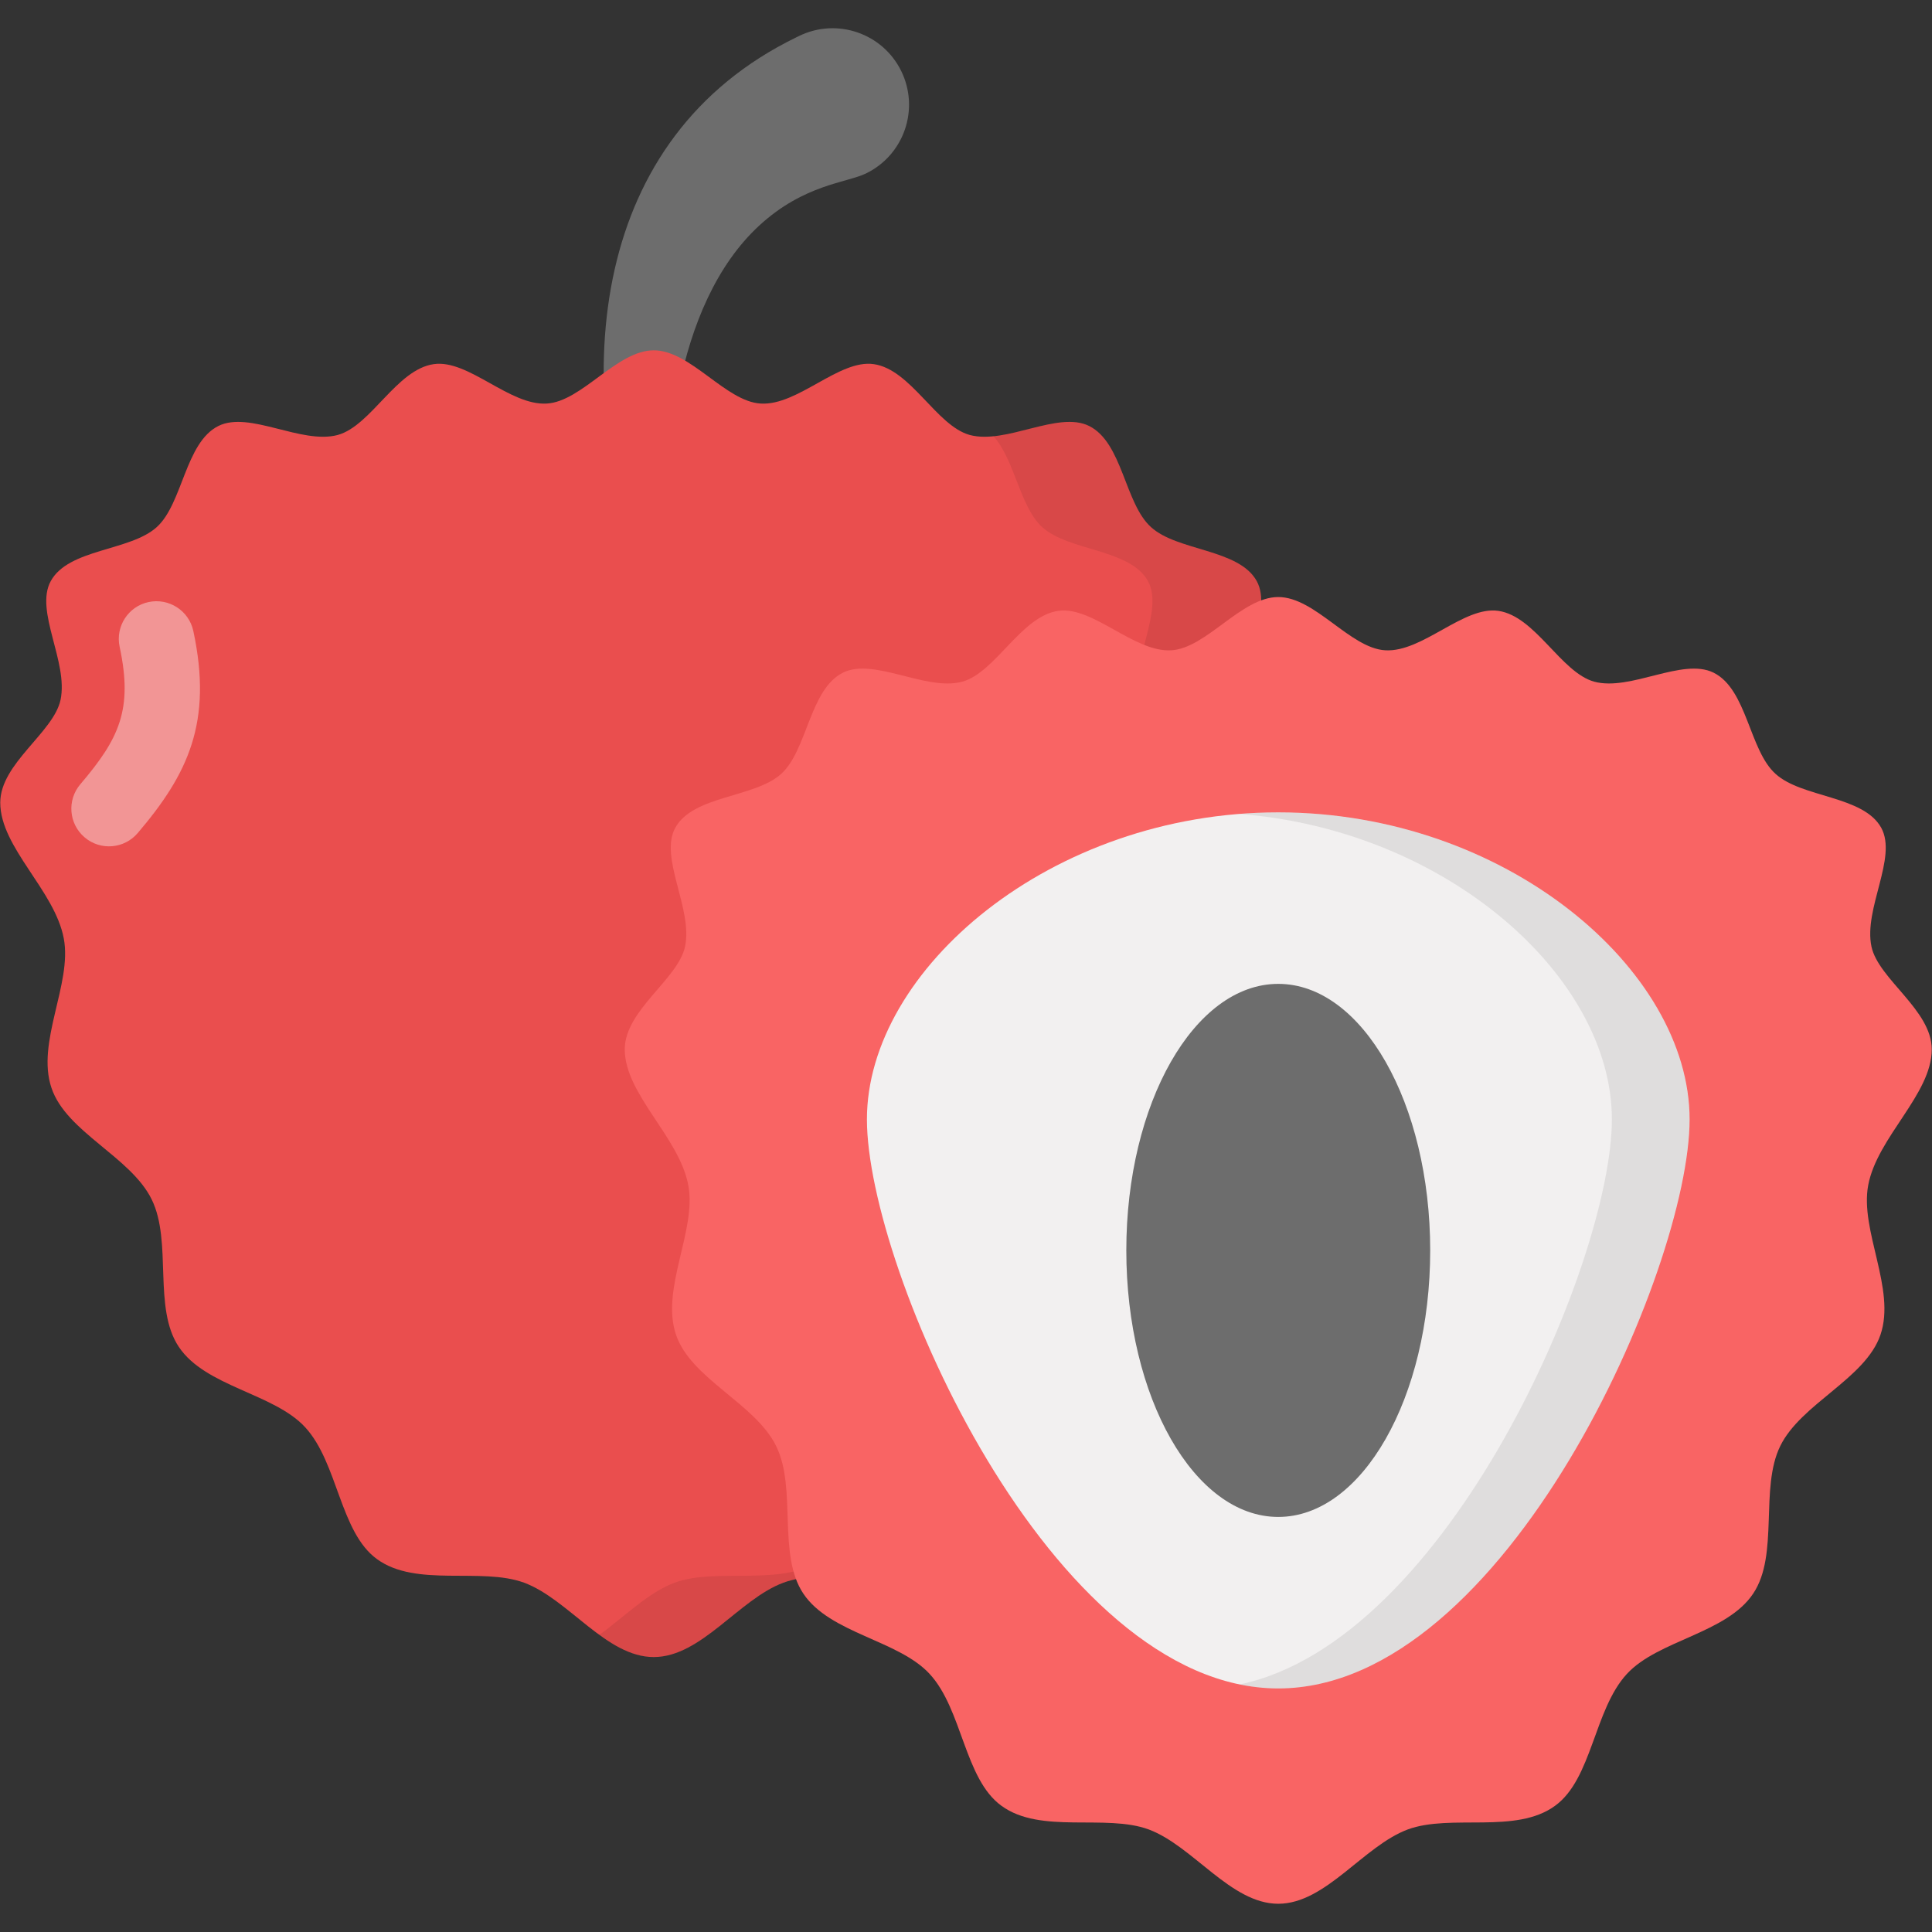 <svg enable-background="new 0 0 512 512" height="512" viewBox="0 0 512 512" width="512" xmlns="http://www.w3.org/2000/svg"><rect x="0" y="0" width="512" height="512" fill="#333333" stroke="none"/><g id="_x33_0_Lychee"><g><path d="m170.076 155.437c-19.417-56.32-13.42-119.041 40.891-145.512l.8-.39c10.058-4.902 22.185-.723 27.087 9.335s.723 22.185-9.335 27.087c-5.135 2.503-16.402 2.873-28.288 13.798-22.641 20.854-26.628 63.364-23.172 93.637l.026.231c.259 2.267-1.369 4.314-3.636 4.573-1.96.222-3.756-.968-4.373-2.759z" fill="#6d6d6d"/><path d="m332.853 288.316c-3.927 11.647-21.032 18.237-26.556 29.485s-.266 28.819-7.188 39.136c-7.055 10.583-25.225 12.313-33.478 21.298-8.719 9.451-9.185 27.821-19.035 34.942-10.383 7.588-27.555 2.063-39.003 6.256-11.78 4.393-21.764 19.701-34.343 19.701s-22.563-15.308-34.344-19.701c-11.448-4.193-28.619 1.331-39.002-6.256-9.85-7.122-10.316-25.491-19.035-34.942-8.253-8.985-26.423-10.716-33.478-21.298-6.922-10.316-1.664-27.821-7.188-39.069-5.524-11.315-22.63-17.837-26.556-29.551-4.127-12.113 5.524-27.621 3.261-39.601-2.396-12.779-16.839-24.094-16.839-36.007 0-10.383 14.11-18.569 15.974-27.222 2.13-10.05-6.922-23.561-2.596-31.481 4.726-8.652 21.032-7.92 28.087-14.31 6.922-6.256 7.521-22.43 16.373-26.822 8.253-4.06 21.964 4.992 31.615 2.396 8.852-2.463 15.575-17.371 25.425-18.769 9.185-1.331 20.1 11.049 29.951 10.449 9.318-.533 18.569-14.11 28.353-14.11s19.035 13.577 28.353 14.11c9.85.599 20.766-11.781 29.951-10.449 9.85 1.398 16.573 16.307 25.425 18.769 9.65 2.596 23.361-6.456 31.615-2.396 8.918 4.393 9.451 20.566 16.439 26.822 6.988 6.39 23.295 5.724 28.021 14.31 4.326 7.92-4.726 21.431-2.596 31.481 1.863 8.653 15.974 16.772 15.974 27.222 0 11.914-14.443 23.228-16.839 36.007-2.265 11.979 7.386 27.486 3.259 39.6z" fill="#ea4e4e"/><g opacity=".4"><path d="m22.416 221.902c-4.199-3.575-4.699-9.873-1.124-14.072 10.27-12.057 13.987-19.785 10.413-36.418-1.157-5.395 2.275-10.705 7.663-11.862 5.395-1.144 10.705 2.275 11.862 7.663 5.2 24.224-1.462 37.984-14.741 53.564-3.582 4.206-9.893 4.698-14.073 1.125z" fill="#fff"/></g><path d="m332.853 288.316c-3.927 11.647-21.032 18.237-26.556 29.485s-.266 28.819-7.188 39.136c-7.055 10.583-25.225 12.313-33.478 21.298-8.719 9.451-9.185 27.821-19.035 34.942-10.383 7.588-27.555 2.063-39.003 6.256-11.78 4.393-21.764 19.701-34.343 19.701-5.192 0-9.85-2.596-14.443-5.857 6.656-4.792 12.978-11.248 19.967-13.844 11.448-4.193 28.619 1.331 39.002-6.256 9.85-7.122 10.316-25.491 19.035-34.942 8.253-8.985 26.423-10.716 33.478-21.298 6.922-10.316 1.664-27.887 7.188-39.136 5.524-11.248 22.63-17.837 26.556-29.485 4.127-12.113-5.524-27.621-3.261-39.601 2.396-12.779 16.839-24.094 16.839-36.007 0-10.449-14.11-18.569-15.974-27.222-2.13-10.05 6.922-23.561 2.596-31.481-4.726-8.586-21.032-7.92-28.021-14.31-5.923-5.324-7.254-17.837-12.978-24.16 8.719-.799 18.769-5.923 25.358-2.662 8.918 4.393 9.451 20.566 16.439 26.822 6.988 6.39 23.295 5.724 28.021 14.31 4.326 7.92-4.726 21.431-2.596 31.481 1.863 8.653 15.974 16.772 15.974 27.222 0 11.914-14.443 23.228-16.839 36.007-2.262 11.98 7.389 27.487 3.262 39.601z" opacity=".08"/><path d="m498.354 353.699c-3.927 11.647-21.032 18.237-26.556 29.485s-.266 28.819-7.188 39.136c-7.055 10.583-25.225 12.313-33.478 21.298-8.719 9.451-9.185 27.821-19.035 34.942-10.383 7.588-27.555 2.063-39.003 6.256-11.78 4.393-21.764 19.701-34.343 19.701s-22.563-15.308-34.344-19.701c-11.448-4.193-28.619 1.331-39.002-6.256-9.85-7.122-10.316-25.491-19.035-34.942-8.253-8.985-26.423-10.716-33.478-21.298-6.922-10.316-1.664-27.821-7.188-39.069-5.524-11.315-22.63-17.837-26.556-29.551-4.127-12.113 5.524-27.621 3.261-39.602-2.396-12.779-16.839-24.094-16.839-36.007 0-10.383 14.11-18.569 15.974-27.222 2.13-10.05-6.922-23.561-2.596-31.481 4.726-8.652 21.032-7.92 28.087-14.31 6.922-6.256 7.521-22.43 16.373-26.822 8.253-4.06 21.964 4.992 31.615 2.396 8.852-2.463 15.575-17.371 25.425-18.769 9.185-1.331 20.1 11.049 29.951 10.45 9.318-.533 18.569-14.11 28.353-14.11s19.035 13.577 28.353 14.11c9.85.599 20.766-11.781 29.951-10.45 9.85 1.398 16.573 16.307 25.425 18.769 9.65 2.596 23.361-6.456 31.615-2.396 8.918 4.393 9.451 20.566 16.439 26.822 6.988 6.39 23.295 5.724 28.021 14.31 4.326 7.92-4.726 21.431-2.596 31.481 1.863 8.653 15.974 16.773 15.974 27.222 0 11.914-14.443 23.228-16.839 36.007-2.265 11.981 7.385 27.488 3.259 39.601z" fill="#f96464"/><path d="m447.757 296.646c0 39.713-48.762 150.807-109.006 150.807-60.245 0-109.006-111.094-109.006-150.807s48.761-81.36 109.006-81.36c60.244 0 109.006 41.647 109.006 81.36z" fill="#f2f0f0"/><path d="m447.73 296.635c0 39.735-48.72 150.818-108.954 150.818-3.461 0-6.856-.333-10.25-1.065 55.375-11.514 98.637-112.282 98.637-149.753s-43.262-76.541-98.637-80.933c3.394-.266 6.789-.399 10.25-.399 60.235 0 108.954 41.598 108.954 81.332z" opacity=".08"/><ellipse cx="338.751" cy="331.37" fill="#6d6d6d" rx="40.267" ry="70.634"/></g></g></svg>